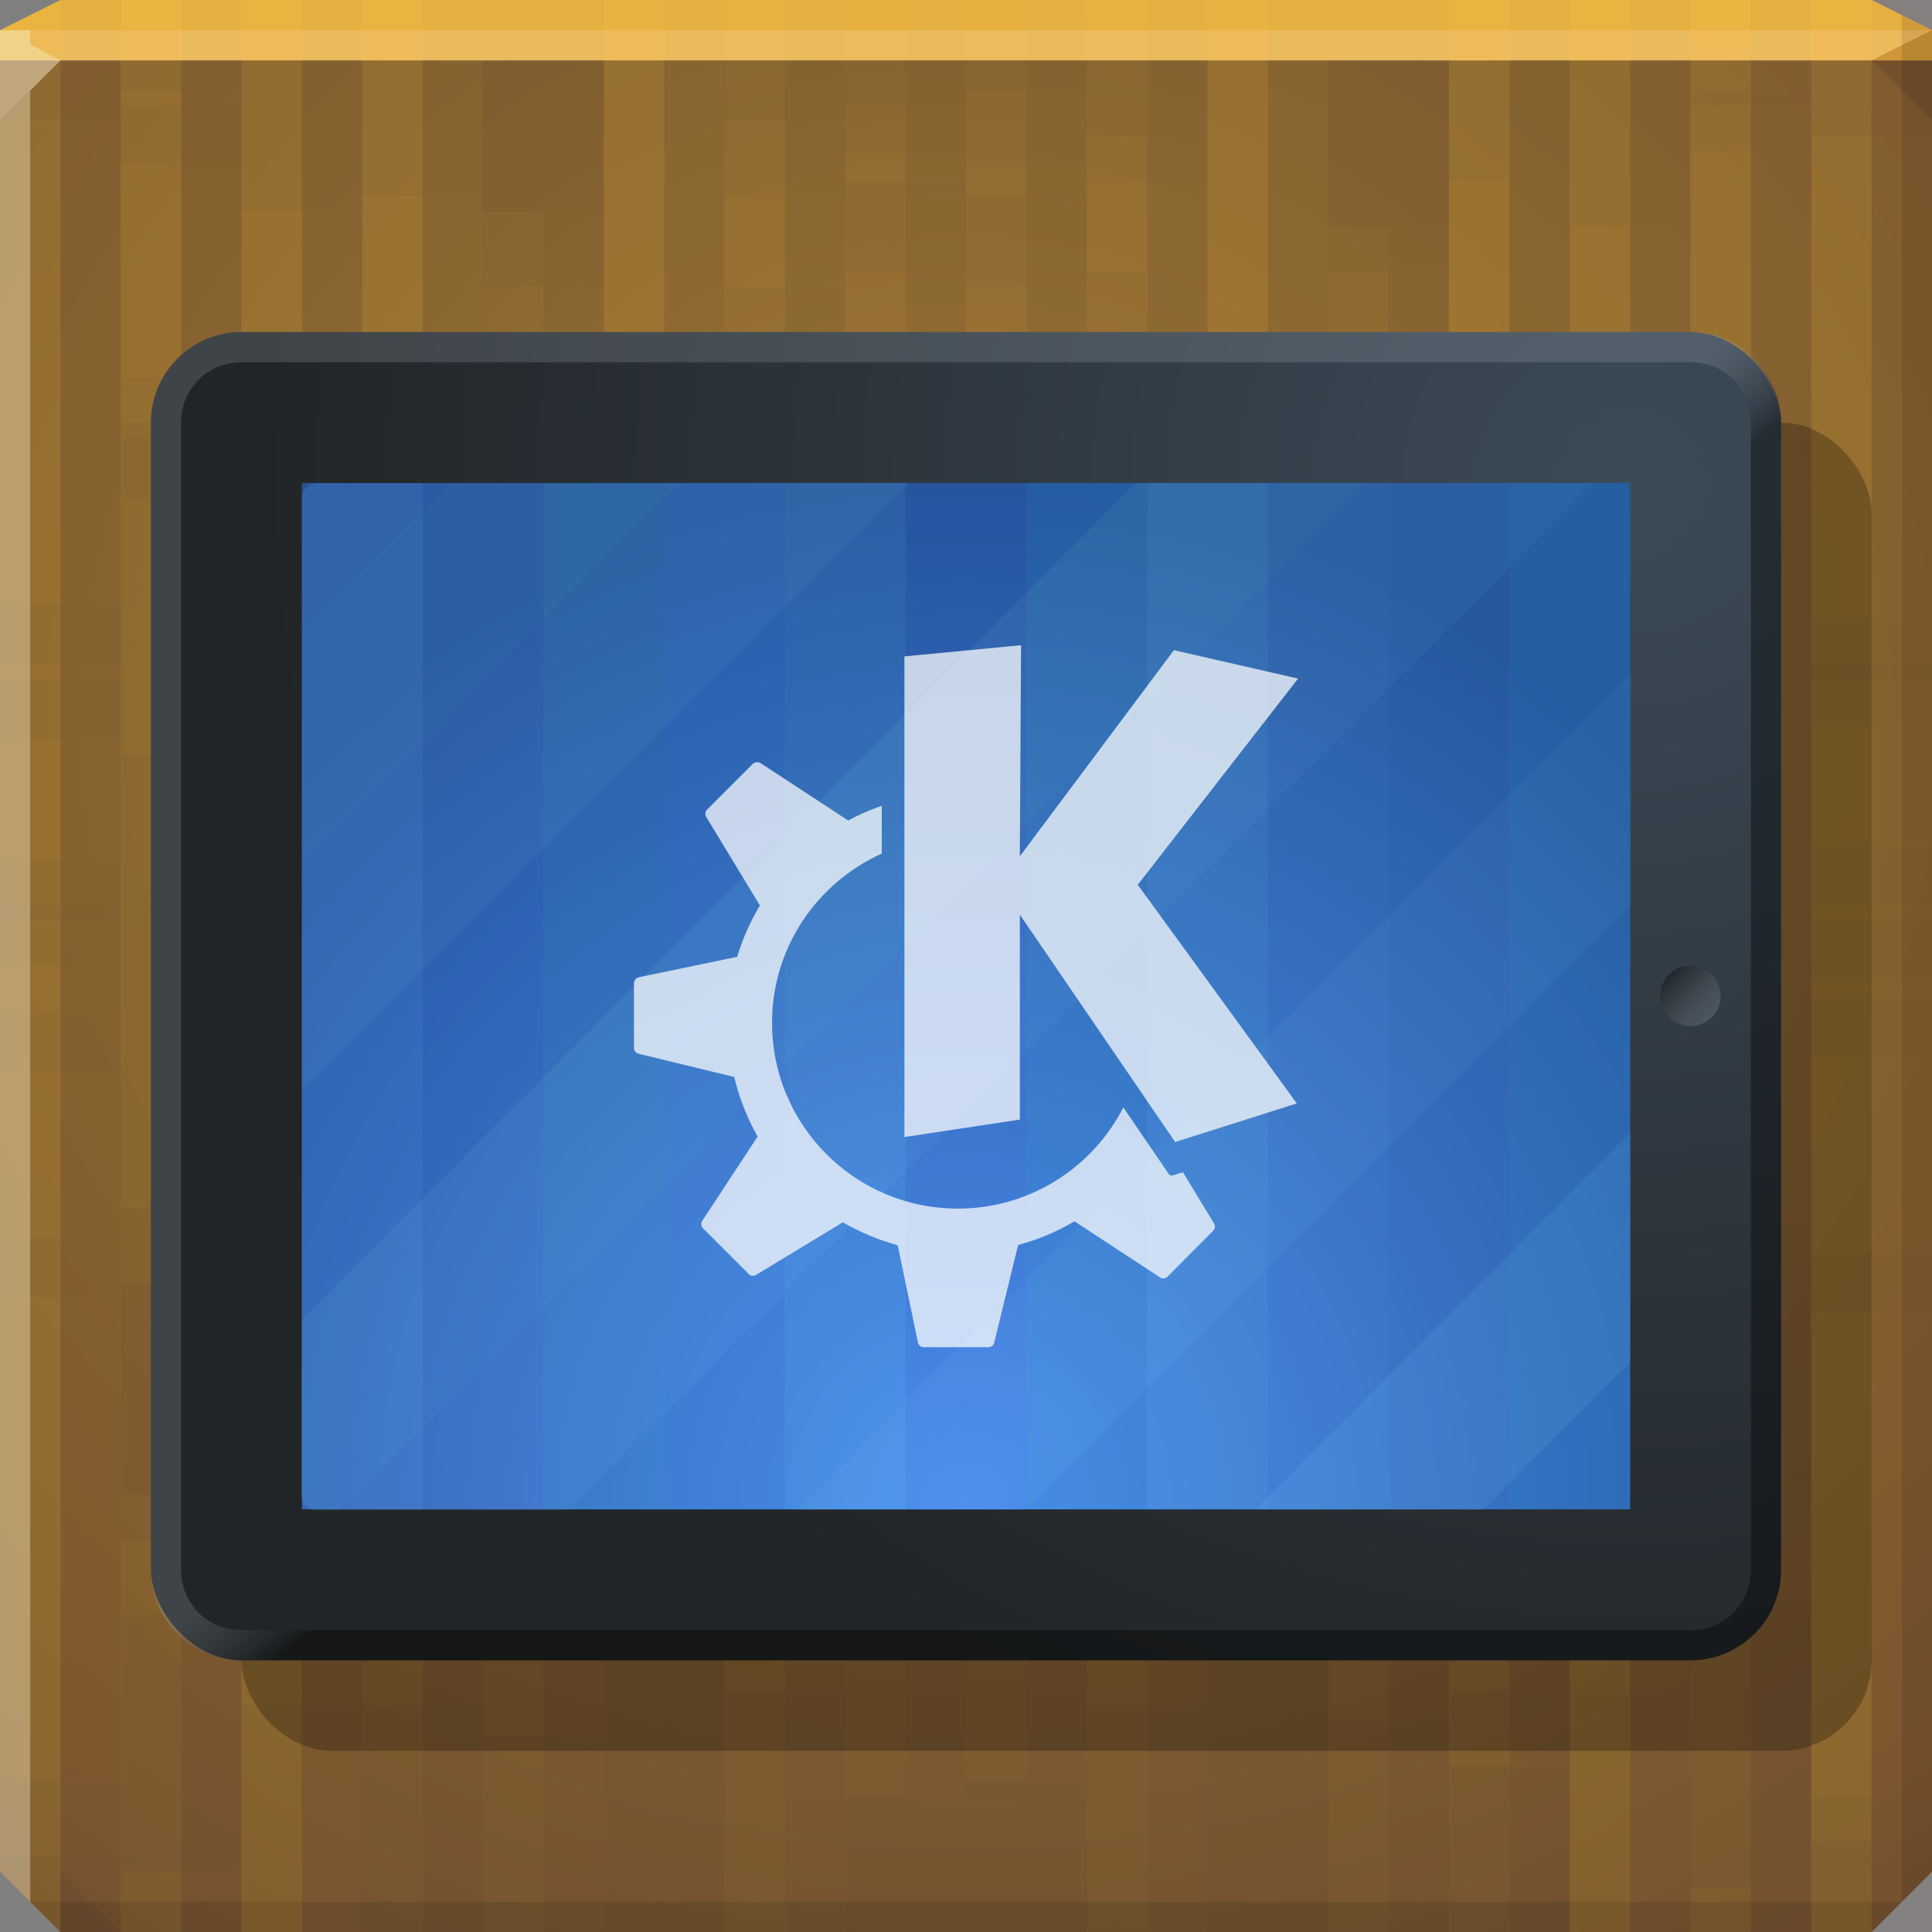 <?xml version="1.0" encoding="UTF-8" standalone="no"?>
<!-- Created with Inkscape (http://www.inkscape.org/) -->

<svg
   xmlns:dc="http://purl.org/dc/elements/1.1/"
   xmlns:cc="http://creativecommons.org/ns#"
   xmlns:rdf="http://www.w3.org/1999/02/22-rdf-syntax-ns#"
   xmlns:svg="http://www.w3.org/2000/svg"
   xmlns="http://www.w3.org/2000/svg"
   xmlns:xlink="http://www.w3.org/1999/xlink"
   xmlns:sodipodi="http://sodipodi.sourceforge.net/DTD/sodipodi-0.dtd"
   xmlns:inkscape="http://www.inkscape.org/namespaces/inkscape"
   width="64"
   height="64"
   id="svg13094"
   version="1.1"
   inkscape:version="0.48.3.1 r9886"
   sodipodi:docname="kdeconnect.svg">
  <rect width="100%" height="100%" fill="#808080" stroke="none"/>
  <sodipodi:namedview
     id="base"
     pagecolor="#ffffff"
     bordercolor="#666666"
     borderopacity="1.0"
     inkscape:pageopacity="0"
     inkscape:pageshadow="2"
     inkscape:zoom="11.313709"
     inkscape:cx="15.147485"
     inkscape:cy="31.317583"
     inkscape:document-units="px"
     inkscape:current-layer="svg13094"
     showgrid="true"
     inkscape:snap-bbox="true"
     inkscape:bbox-paths="true"
     inkscape:bbox-nodes="true"
     inkscape:snap-bbox-edge-midpoints="true"
     inkscape:snap-bbox-midpoints="true"
     inkscape:object-paths="true"
     inkscape:snap-intersection-paths="true"
     inkscape:object-nodes="true"
     inkscape:snap-smooth-nodes="true"
     inkscape:snap-midpoints="true"
     inkscape:snap-object-midpoints="true"
     inkscape:snap-center="true"
     showguides="true"
     inkscape:guide-bbox="true"
     inkscape:window-width="1920"
     inkscape:window-height="1023"
     inkscape:window-x="-10"
     inkscape:window-y="35"
     inkscape:window-maximized="1"
     inkscape:snap-global="true"
     fit-margin-top="0"
     fit-margin-left="0"
     fit-margin-right="0"
     fit-margin-bottom="0"
     showborder="true"
     inkscape:showpageshadow="false"
     inkscape:snap-page="true">
    <inkscape:grid
       originy="18px"
       originx="1.6362304e-08px"
       snapvisiblegridlinesonly="true"
       enabled="true"
       visible="true"
       empspacing="5"
       id="grid3075"
       type="xygrid" />
  </sodipodi:namedview>
  <defs
     id="defs13096">
    <linearGradient
       id="linearGradient4269">
      <stop
         style="stop-color:#000000;stop-opacity:0.374;"
         offset="0"
         id="stop4271" />
      <stop
         style="stop-color:#b0bbc5;stop-opacity:0.209;"
         offset="1"
         id="stop4273" />
    </linearGradient>
    <linearGradient
       id="linearGradient4248">
      <stop
         style="stop-color:#3c4a58;stop-opacity:1;"
         offset="0"
         id="stop4250" />
      <stop
         style="stop-color:#2a2f31;stop-opacity:1;"
         offset="1"
         id="stop4252" />
    </linearGradient>
    <linearGradient
       id="linearGradient4059">
      <stop
         style="stop-color:#856c44;stop-opacity:1;"
         offset="0"
         id="stop4061" />
      <stop
         style="stop-color:#5d4b3b;stop-opacity:1;"
         offset="1"
         id="stop4063" />
    </linearGradient>
    <radialGradient
       gradientUnits="userSpaceOnUse"
       gradientTransform="matrix(1.781,0,0,1.67,-25,-14.965)"
       r="32"
       fy="23.333"
       fx="32"
       cy="23.333"
       cx="32"
       id="radialGradient3943"
       xlink:href="#linearGradient4059"
       inkscape:collect="always" />
    <radialGradient
       inkscape:collect="always"
       xlink:href="#linearGradient3818-1-1"
       id="radialGradient3300"
       gradientUnits="userSpaceOnUse"
       gradientTransform="matrix(1.347,0,0,1.307,-43.773,6.173)"
       cx="56.257"
       cy="33.904"
       fx="56.257"
       fy="33.904"
       r="26" />
    <linearGradient
       id="linearGradient3818-1-1">
      <stop
         style="stop-color:#72a1e3;stop-opacity:1;"
         offset="0"
         id="stop3820-2-9" />
      <stop
         style="stop-color:#41597d;stop-opacity:1;"
         offset="1"
         id="stop3822-3-9" />
    </linearGradient>
    <radialGradient
       inkscape:collect="always"
       xlink:href="#linearGradient4248"
       id="radialGradient4258"
       gradientUnits="userSpaceOnUse"
       gradientTransform="matrix(0,1.63,-1.682,0,79.85,-55.275)"
       cx="43.737"
       cy="15.369"
       fx="43.737"
       fy="15.369"
       r="27" />
    <linearGradient
       inkscape:collect="always"
       xlink:href="#linearGradient4269"
       id="linearGradient4275"
       x1="56.337"
       y1="16.133"
       x2="54.265"
       y2="13.619"
       gradientUnits="userSpaceOnUse" />
    <linearGradient
       inkscape:collect="always"
       xlink:href="#linearGradient4269"
       id="linearGradient4277"
       x1="55"
       y1="33"
       x2="57"
       y2="33"
       gradientUnits="userSpaceOnUse" />
    <radialGradient
       inkscape:collect="always"
       xlink:href="#linearGradient4248-7"
       id="radialGradient4258-0"
       gradientUnits="userSpaceOnUse"
       gradientTransform="matrix(0,1.63,-1.682,0,79.85,-55.275)"
       cx="43.737"
       cy="15.369"
       fx="43.737"
       fy="15.369"
       r="27" />
    <linearGradient
       id="linearGradient4248-7">
      <stop
         style="stop-color:#3c4a58;stop-opacity:1;"
         offset="0"
         id="stop4250-4" />
      <stop
         style="stop-color:#212527;stop-opacity:1;"
         offset="1"
         id="stop4252-3" />
    </linearGradient>
    <linearGradient
       inkscape:collect="always"
       xlink:href="#linearGradient4269-2"
       id="linearGradient4275-4"
       x1="56.337"
       y1="16.133"
       x2="54.265"
       y2="13.619"
       gradientUnits="userSpaceOnUse" />
    <linearGradient
       id="linearGradient4269-2">
      <stop
         style="stop-color:#000000;stop-opacity:0.374;"
         offset="0"
         id="stop4271-8" />
      <stop
         style="stop-color:#b0bbc5;stop-opacity:0.209;"
         offset="1"
         id="stop4273-1" />
    </linearGradient>
    <linearGradient
       inkscape:collect="always"
       xlink:href="#linearGradient4269-2"
       id="linearGradient4277-7"
       x1="55"
       y1="33"
       x2="57"
       y2="33"
       gradientUnits="userSpaceOnUse" />
    <radialGradient
       r="26"
       fy="33.904"
       fx="54.822"
       cy="33.904"
       cx="54.822"
       gradientTransform="matrix(0,1.306,-1.231,0,73.727,-21.102)"
       gradientUnits="userSpaceOnUse"
       id="radialGradient3817"
       xlink:href="#linearGradient3818-1-1-4"
       inkscape:collect="always" />
    <linearGradient
       id="linearGradient3818-1-1-4">
      <stop
         style="stop-color:#569cff;stop-opacity:1;"
         offset="0"
         id="stop3820-2-9-5" />
      <stop
         style="stop-color:#265191;stop-opacity:1;"
         offset="1"
         id="stop3822-3-9-8" />
    </linearGradient>
    <linearGradient
       id="linearGradient4059-2">
      <stop
         id="stop4061-5"
         offset="0"
         style="stop-color:#967033;stop-opacity:1;" />
      <stop
         id="stop4063-0"
         offset="1"
         style="stop-color:#6a4a2e;stop-opacity:1;" />
    </linearGradient>
    <radialGradient
       inkscape:collect="always"
       xlink:href="#linearGradient4248-2"
       id="radialGradient4258-7"
       gradientUnits="userSpaceOnUse"
       gradientTransform="matrix(0,1.63,-1.682,0,79.85,-55.275)"
       cx="43.737"
       cy="15.369"
       fx="43.737"
       fy="15.369"
       r="27" />
    <linearGradient
       id="linearGradient4248-2">
      <stop
         style="stop-color:#3c4a58;stop-opacity:1;"
         offset="0"
         id="stop4250-3" />
      <stop
         style="stop-color:#212527;stop-opacity:1;"
         offset="1"
         id="stop4252-37" />
    </linearGradient>
    <linearGradient
       inkscape:collect="always"
       xlink:href="#linearGradient4269-0"
       id="linearGradient4275-1"
       x1="56.337"
       y1="16.133"
       x2="54.265"
       y2="13.619"
       gradientUnits="userSpaceOnUse" />
    <linearGradient
       id="linearGradient4269-0">
      <stop
         style="stop-color:#000000;stop-opacity:0.374;"
         offset="0"
         id="stop4271-0" />
      <stop
         style="stop-color:#b0bbc5;stop-opacity:0.209;"
         offset="1"
         id="stop4273-0" />
    </linearGradient>
    <linearGradient
       inkscape:collect="always"
       xlink:href="#linearGradient4269-0"
       id="linearGradient4277-1"
       x1="55"
       y1="33"
       x2="57"
       y2="33"
       gradientUnits="userSpaceOnUse" />
    <radialGradient
       r="26"
       fy="33.904"
       fx="54.822"
       cy="33.904"
       cx="54.822"
       gradientTransform="matrix(0,1.306,-1.231,0,73.727,-21.102)"
       gradientUnits="userSpaceOnUse"
       id="radialGradient3817-7"
       xlink:href="#linearGradient3818-1-1-4-4"
       inkscape:collect="always" />
    <linearGradient
       id="linearGradient3818-1-1-4-4">
      <stop
         style="stop-color:#569cff;stop-opacity:1;"
         offset="0"
         id="stop3820-2-9-5-4" />
      <stop
         style="stop-color:#265191;stop-opacity:1;"
         offset="1"
         id="stop3822-3-9-8-3" />
    </linearGradient>
    <radialGradient
       r="32"
       fy="23.333"
       fx="32"
       cy="23.333"
       cx="32"
       gradientTransform="matrix(1.781,0,0,1.67,-25,-14.965)"
       gradientUnits="userSpaceOnUse"
       id="radialGradient3212"
       xlink:href="#linearGradient4059-2"
       inkscape:collect="always" />
  </defs>
  <path
     sodipodi:nodetypes="ccccccccccc"
     id="path4095"
     d="m 0,2 0,32 0,28 2,2 30,0 30,0 2,-2 0,-28 0,-32 -32,0 z"
     style="color:#000000;fill:url(#radialGradient3212);fill-opacity:1;fill-rule:nonzero;stroke:none;stroke-width:2.286;marker:none;visibility:visible;display:inline;overflow:visible;enable-background:accumulate"
     inkscape:connector-curvature="0" />
  <path
     sodipodi:nodetypes="ccccccccc"
     id="path4090"
     d="M 2,0 0,1 0,2 32,2 64,2 64,1 62,0 32,0 z"
     style="color:#000000;fill:#e6af41;fill-opacity:1;fill-rule:nonzero;stroke:none;stroke-width:2.286;marker:none;visibility:visible;display:inline;overflow:visible;enable-background:accumulate"
     inkscape:connector-curvature="0" />
  <path
     sodipodi:nodetypes="cccccccc"
     inkscape:connector-curvature="0"
     id="path4298"
     d="M 0,1 0,4 2,2 32,2 62,2 64,1 32,1 z"
     style="fill:#ffffff;fill-opacity:0.145;fill-rule:nonzero" />
  <path
     sodipodi:nodetypes="cccc"
     inkscape:connector-curvature="0"
     style="fill:#1f0700;fill-opacity:0.138"
     id="path3028"
     d="M 64,4 62,2 64,1 z" />
  <path
     sodipodi:nodetypes="cccccccccccccc"
     inkscape:connector-curvature="0"
     id="path4366"
     d="m 63,0.5 0,33.5 0,29 1,-1 0,-28 0,-33 z m 0,62.5 -31,0 -31,0 1,1 30,0 30,0 z"
     style="fill:#000000;fill-opacity:0.111;fill-rule:nonzero" />
  <path
     sodipodi:nodetypes="cccccccccc"
     inkscape:connector-curvature="0"
     id="path3864"
     d="M 0,1 0,34 0,62 1,63 1,34 1,3 2,2 1,1.469 1,1 z"
     style="fill:#ffffff;fill-opacity:0.351;fill-rule:nonzero" />
  <g
     id="g3933">
    <g
       transform="translate(0,-14.5)"
       id="g3863">
      <path
         transform="translate(0,14.5)"
         id="path3865"
         d="M 2,0 0,1 0,4 0,22.5 2,22.5 2,0 z M 4,0 4,3.5 6,3.5 6,0 4,0 z m 4,0 0,17.5 2,0 L 10,0 8,0 z m 4,0 0,32.5 2,0 L 14,0 12,0 z m 8,0 0,27.5 2,0 L 22,0 20,0 z m 16,0 0,0.5 2,0 0,-0.5 -2,0 z m 12,0 0,19.5 2,0 L 50,0 48,0 z m 4,0 0,33.5 2,0 L 54,0 52,0 z m 4,0 0,14.5 2,0 L 58,0 56,0 z m 4,0 0,30.5 2,0 L 62,0 60,0 z m -20,0.5 0,37 2,0 0,-37 -2,0 z m -36,5 0,37 2,0 0,-37 -2,0 z m 28,0 0,37 2,0 0,-37 -2,0 z m -8,1 0,37 2,0 0,-37 -2,0 z m -8,3 0,37 2,0 0,-37 -2,0 z m 12,2 0,37 2,0 0,-37 -2,0 z m 16,5 0,37 2,0 0,-37 -2,0 z m -36,3 0,37 2,0 0,-37 -2,0 z m 28,0 0,37 2,0 0,-37 -2,0 z m 12,2 0,37 2,0 0,-37 -2,0 z m -48,3 0,9.5 0,27.5 2,0 0,-37 -2,0 z m 60,8 0,31.5 2,0 0,-31.5 -2,0 z m -8,5 0,26.5 2,0 0,-26.5 -2,0 z m 4,14 0,12.5 2,0 0,-12.5 -2,0 z"
         style="color:#000000;fill:#ffc346;fill-opacity:0.036;fill-rule:nonzero;stroke:none;stroke-width:1;marker:none;visibility:visible;display:inline;overflow:visible;enable-background:accumulate"
         inkscape:connector-curvature="0" />
      <path
         transform="translate(0,14.5)"
         id="path3867"
         d="M 2,0 0,1 0,4 0,30 2,30 2,0 z M 4,0 4,14 6,14 6,0 4,0 z m 4,0 0,33 2,0 0,-33 -2,0 z m 4,0 0,19 2,0 0,-19 -2,0 z m 8,0 0,37 2,0 0,-37 -2,0 z m 20,0 0,27 2,0 0,-27 -2,0 z m 8,0 0,32 2,0 0,-32 -2,0 z m 4,0 0,17 2,0 0,-17 -2,0 z m 4,0 0,3 2,0 0,-3 -2,0 z m 4,0 0,22 2,0 0,-22 -2,0 z m -32,5 0,37 2,0 0,-37 -2,0 z m 28,0 0,37 2,0 0,-37 -2,0 z m -20,1 0,37 2,0 0,-37 -2,0 z m 8,3 0,37 2,0 0,-37 -2,0 z m -12,2 0,37 2,0 0,-37 -2,0 z m -16,5 0,37 2,0 0,-37 -2,0 z m 8,3 0,37 2,0 0,-37 -2,0 z m 28,0 0,37 2,0 0,-37 -2,0 z m -40,2 0,37 2,0 0,-37 -2,0 z m 48,3 0,37 2,0 0,-37 -2,0 z m -60,8 0,2 0,28 2,2 0,-32 -2,0 z m 8,5 0,27 2,0 0,-27 -2,0 z M 4,51 4,64 6,64 6,51 4,51 z"
         style="color:#000000;fill:#ffc346;fill-opacity:0.036;fill-rule:nonzero;stroke:none;stroke-width:1;marker:none;visibility:visible;display:inline;overflow:visible;enable-background:accumulate"
         inkscape:connector-curvature="0" />
      <path
         transform="translate(0,14.5)"
         id="path3869"
         d="M 2,0 0,1 0,4 0,28.5 2,28.5 2,0 z m 2,0 0,12.5 2,0 L 6,0 4,0 z m 4,0 0,31.5 2,0 L 10,0 8,0 z m 4,0 0,17.5 2,0 L 14,0 12,0 z m 8,0 0,35.5 2,0 L 22,0 20,0 z m 20,0 0,25.5 2,0 L 42,0 40,0 z m 8,0 0,30.5 2,0 L 50,0 48,0 z m 4,0 0,15.5 2,0 L 54,0 52,0 z m 4,0 0,1.5 2,0 0,-1.5 -2,0 z m 4,0 0,20.5 2,0 L 62,0 60,0 z m -32,3.5 0,37 2,0 0,-37 -2,0 z m 28,0 0,37 2,0 0,-37 -2,0 z m -20,1 0,37 2,0 0,-37 -2,0 z m 8,3 0,37 2,0 0,-37 -2,0 z m -12,2 0,37 2,0 0,-37 -2,0 z m -16,5 0,37 2,0 0,-37 -2,0 z m 8,3 0,37 2,0 0,-37 -2,0 z m 28,0 0,37 2,0 0,-37 -2,0 z m -40,2 0,37 2,0 0,-37 -2,0 z m 48,3 0,37 2,0 0,-37 -2,0 z m -60,8 0,3.5 0,28 2,2 0,-33.5 -2,0 z m 8,5 0,28.5 2,0 0,-28.5 -2,0 z m -4,14 0,14.5 2,0 0,-14.5 -2,0 z"
         style="color:#000000;fill:#ffc346;fill-opacity:0.036;fill-rule:nonzero;stroke:none;stroke-width:1;marker:none;visibility:visible;display:inline;overflow:visible;enable-background:accumulate"
         inkscape:connector-curvature="0" />
      <path
         transform="translate(0,14.5)"
         id="path3871"
         d="M 2,0 0,1 0,20 2,20 2,0 z M 4,0 4,1 6,1 6,0 4,0 z m 4,0 0,15 2,0 0,-15 -2,0 z m 4,0 0,30 2,0 0,-30 -2,0 z m 8,0 0,25 2,0 0,-25 -2,0 z m 20,0 0,35 2,0 0,-35 -2,0 z m 8,0 0,17 2,0 0,-17 -2,0 z m 4,0 0,31 2,0 0,-31 -2,0 z m 4,0 0,12 2,0 0,-12 -2,0 z m 4,0 0,28 2,0 0,-28 -2,0 z M 4,3 4,40 6,40 6,3 4,3 z m 28,0 0,37 2,0 0,-37 -2,0 z m -8,1 0,37 2,0 0,-37 -2,0 z m -8,3 0,37 2,0 0,-37 -2,0 z m 12,2 0,37 2,0 0,-37 -2,0 z m 16,5 0,37 2,0 0,-37 -2,0 z m -36,3 0,37 2,0 0,-37 -2,0 z m 28,0 0,37 2,0 0,-37 -2,0 z m 12,2 0,37 2,0 0,-37 -2,0 z M 0,22 0,34 0,59 2,59 2,22 0,22 z m 60,8 0,34 2,0 0,-34 -2,0 z m -8,5 0,29 2,0 0,-29 -2,0 z m 4,14 0,15 2,0 0,-15 -2,0 z"
         style="color:#000000;fill:#ffc346;fill-opacity:0.036;fill-rule:nonzero;stroke:none;stroke-width:1;marker:none;visibility:visible;display:inline;overflow:visible;enable-background:accumulate"
         inkscape:connector-curvature="0" />
      <path
         transform="translate(0,14.5)"
         id="path3873"
         d="M 2,0 0,1 0,4 0,33.5 2,33.5 2,0 z m 2,0 0,14.5 2,0 L 6,0 4,0 z m 4,0 0,28.5 2,0 L 10,0 8,0 z m 16,0 0,9.5 2,0 0,-9.5 -2,0 z m 8,0 0,6.5 2,0 0,-6.5 -2,0 z m 4,0 0,11.5 2,0 L 38,0 36,0 z m 12,0 0,30.5 2,0 L 50,0 48,0 z m 8,0 0,25.5 2,0 L 58,0 56,0 z m -36,1.5 0,37 2,0 0,-37 -2,0 z m 40,3 0,37 2,0 0,-37 -2,0 z m -48,2 0,37 2,0 0,-37 -2,0 z m 40,1 0,37 2,0 0,-37 -2,0 z m -12,4 0,37 2,0 0,-37 -2,0 z m -36,5 0,37 2,0 0,-37 -2,0 z m 28,0 0,37 2,0 0,-37 -2,0 z m -8,1 0,37 2,0 0,-37 -2,0 z m -8,3 0,37 2,0 0,-37 -2,0 z m 12,2 0,37 2,0 0,-37 -2,0 z m 16,5 0,36.5 2,0 0,-36.5 -2,0 z m -36,3 0,33.5 2,0 0,-33.5 -2,0 z m 28,0 0,33.5 2,0 0,-33.5 -2,0 z m 12,2 0,31.5 2,0 0,-31.5 -2,0 z m -48,3 0,26.5 2,2 0,-28.5 -2,0 z m 60,8 0,20.5 2,0 0,-20.5 -2,0 z m -8,5 0,15.5 2,0 0,-15.5 -2,0 z m 4,14 0,1.5 2,0 0,-1.5 -2,0 z"
         style="color:#000000;fill:#ffc346;fill-opacity:0.036;fill-rule:nonzero;stroke:none;stroke-width:1;marker:none;visibility:visible;display:inline;overflow:visible;enable-background:accumulate"
         inkscape:connector-curvature="0" />
      <path
         transform="translate(0,14.5)"
         id="path3875"
         d="M 4,0 4,25 6,25 6,0 4,0 z m 8,0 0,30 2,0 0,-30 -2,0 z m 12,0 0,11 2,0 0,-11 -2,0 z m 4,0 0,6 2,0 0,-6 -2,0 z m 8,0 0,9 2,0 0,-9 -2,0 z m 16,0 0,28 2,0 0,-28 -2,0 z m 4,0 0,14 2,0 0,-14 -2,0 z m 4,0 0,33 2,0 0,-33 -2,0 z m -20,1 0,37 2,0 0,-37 -2,0 z M 0,4 0,34 0,41 2,41 2,4 0,4 z m 48,2 0,37 2,0 0,-37 -2,0 z M 8,7 8,44 10,44 10,7 8,7 z m 12,4 0,37 2,0 0,-37 -2,0 z m 8,5 0,37 2,0 0,-37 -2,0 z m 28,0 0,37 2,0 0,-37 -2,0 z m -20,1 0,37 2,0 0,-37 -2,0 z m 8,3 0,37 2,0 0,-37 -2,0 z m -12,2 0,37 2,0 0,-37 -2,0 z m -16,5 0,37 2,0 0,-37 -2,0 z m 8,3 0,34 2,0 0,-34 -2,0 z m 28,0 0,34 2,0 0,-34 -2,0 z m -40,2 0,32 2,0 0,-32 -2,0 z m 48,3 0,29 2,0 0,-29 -2,0 z M 0,43 0,62 2,64 2,43 0,43 z m 8,5 0,16 2,0 0,-16 -2,0 z m -4,14 0,2 2,0 0,-2 -2,0 z"
         style="color:#000000;fill:#ffc346;fill-opacity:0.036;fill-rule:nonzero;stroke:none;stroke-width:1;marker:none;visibility:visible;display:inline;overflow:visible;enable-background:accumulate"
         inkscape:connector-curvature="0" />
    </g>
    <g
       id="g3995"
       transform="translate(2,-14.5)">
      <path
         inkscape:connector-curvature="0"
         style="color:#000000;fill:#ffc346;fill-opacity:0.015;fill-rule:nonzero;stroke:none;stroke-width:1;marker:none;visibility:visible;display:inline;overflow:visible;enable-background:accumulate"
         d="M 2,0 0,1 0,4 0,22.5 2,22.5 2,0 z M 4,0 4,3.5 6,3.5 6,0 4,0 z m 4,0 0,17.5 2,0 L 10,0 8,0 z m 4,0 0,32.5 2,0 L 14,0 12,0 z m 8,0 0,27.5 2,0 L 22,0 20,0 z m 16,0 0,0.5 2,0 0,-0.5 -2,0 z m 12,0 0,19.5 2,0 L 50,0 48,0 z m 4,0 0,33.5 2,0 L 54,0 52,0 z m 4,0 0,14.5 2,0 L 58,0 56,0 z m 4,0 0,30.5 2,0 L 62,0 60,0 z m -20,0.5 0,37 2,0 0,-37 -2,0 z m -36,5 0,37 2,0 0,-37 -2,0 z m 28,0 0,37 2,0 0,-37 -2,0 z m -8,1 0,37 2,0 0,-37 -2,0 z m -8,3 0,37 2,0 0,-37 -2,0 z m 12,2 0,37 2,0 0,-37 -2,0 z m 16,5 0,37 2,0 0,-37 -2,0 z m -36,3 0,37 2,0 0,-37 -2,0 z m 28,0 0,37 2,0 0,-37 -2,0 z m 12,2 0,37 2,0 0,-37 -2,0 z m -48,3 0,9.5 0,27.5 2,0 0,-37 -2,0 z m 60,8 0,31.5 2,0 0,-31.5 -2,0 z m -8,5 0,26.5 2,0 0,-26.5 -2,0 z m 4,14 0,12.5 2,0 0,-12.5 -2,0 z"
         id="path4002"
         transform="translate(0,14.5)" />
      <path
         inkscape:connector-curvature="0"
         style="color:#000000;fill:#ffc346;fill-opacity:0.015;fill-rule:nonzero;stroke:none;stroke-width:1;marker:none;visibility:visible;display:inline;overflow:visible;enable-background:accumulate"
         d="M 2,0 0,1 0,4 0,30 2,30 2,0 z M 4,0 4,14 6,14 6,0 4,0 z m 4,0 0,33 2,0 0,-33 -2,0 z m 4,0 0,19 2,0 0,-19 -2,0 z m 8,0 0,37 2,0 0,-37 -2,0 z m 20,0 0,27 2,0 0,-27 -2,0 z m 8,0 0,32 2,0 0,-32 -2,0 z m 4,0 0,17 2,0 0,-17 -2,0 z m 4,0 0,3 2,0 0,-3 -2,0 z m 4,0 0,22 2,0 0,-22 -2,0 z m -32,5 0,37 2,0 0,-37 -2,0 z m 28,0 0,37 2,0 0,-37 -2,0 z m -20,1 0,37 2,0 0,-37 -2,0 z m 8,3 0,37 2,0 0,-37 -2,0 z m -12,2 0,37 2,0 0,-37 -2,0 z m -16,5 0,37 2,0 0,-37 -2,0 z m 8,3 0,37 2,0 0,-37 -2,0 z m 28,0 0,37 2,0 0,-37 -2,0 z m -40,2 0,37 2,0 0,-37 -2,0 z m 48,3 0,37 2,0 0,-37 -2,0 z m -60,8 0,2 0,28 2,2 0,-32 -2,0 z m 8,5 0,27 2,0 0,-27 -2,0 z M 4,51 4,64 6,64 6,51 4,51 z"
         id="path3998"
         transform="translate(0,14.5)" />
      <path
         inkscape:connector-curvature="0"
         style="color:#000000;fill:#ffc346;fill-opacity:0.015;fill-rule:nonzero;stroke:none;stroke-width:1;marker:none;visibility:visible;display:inline;overflow:visible;enable-background:accumulate"
         d="M 2,0 0,1 0,4 0,28.5 2,28.5 2,0 z m 2,0 0,12.5 2,0 L 6,0 4,0 z m 4,0 0,31.5 2,0 L 10,0 8,0 z m 4,0 0,17.5 2,0 L 14,0 12,0 z m 8,0 0,35.5 2,0 L 22,0 20,0 z m 20,0 0,25.5 2,0 L 42,0 40,0 z m 8,0 0,30.5 2,0 L 50,0 48,0 z m 4,0 0,15.5 2,0 L 54,0 52,0 z m 4,0 0,1.5 2,0 0,-1.5 -2,0 z m 4,0 0,20.5 2,0 L 62,0 60,0 z m -32,3.5 0,37 2,0 0,-37 -2,0 z m 28,0 0,37 2,0 0,-37 -2,0 z m -20,1 0,37 2,0 0,-37 -2,0 z m 8,3 0,37 2,0 0,-37 -2,0 z m -12,2 0,37 2,0 0,-37 -2,0 z m -16,5 0,37 2,0 0,-37 -2,0 z m 8,3 0,37 2,0 0,-37 -2,0 z m 28,0 0,37 2,0 0,-37 -2,0 z m -40,2 0,37 2,0 0,-37 -2,0 z m 48,3 0,37 2,0 0,-37 -2,0 z m -60,8 0,3.5 0,28 2,2 0,-33.5 -2,0 z m 8,5 0,28.5 2,0 0,-28.5 -2,0 z m -4,14 0,14.5 2,0 0,-14.5 -2,0 z"
         id="path4004"
         transform="translate(0,14.5)" />
      <path
         inkscape:connector-curvature="0"
         style="color:#000000;fill:#ffc346;fill-opacity:0.015;fill-rule:nonzero;stroke:none;stroke-width:1;marker:none;visibility:visible;display:inline;overflow:visible;enable-background:accumulate"
         d="M 2,0 0,1 0,20 2,20 2,0 z M 4,0 4,1 6,1 6,0 4,0 z m 4,0 0,15 2,0 0,-15 -2,0 z m 4,0 0,30 2,0 0,-30 -2,0 z m 8,0 0,25 2,0 0,-25 -2,0 z m 20,0 0,35 2,0 0,-35 -2,0 z m 8,0 0,17 2,0 0,-17 -2,0 z m 4,0 0,31 2,0 0,-31 -2,0 z m 4,0 0,12 2,0 0,-12 -2,0 z m 4,0 0,28 2,0 0,-28 -2,0 z M 4,3 4,40 6,40 6,3 4,3 z m 28,0 0,37 2,0 0,-37 -2,0 z m -8,1 0,37 2,0 0,-37 -2,0 z m -8,3 0,37 2,0 0,-37 -2,0 z m 12,2 0,37 2,0 0,-37 -2,0 z m 16,5 0,37 2,0 0,-37 -2,0 z m -36,3 0,37 2,0 0,-37 -2,0 z m 28,0 0,37 2,0 0,-37 -2,0 z m 12,2 0,37 2,0 0,-37 -2,0 z M 0,22 0,34 0,59 2,59 2,22 0,22 z m 60,8 0,34 2,0 0,-34 -2,0 z m -8,5 0,29 2,0 0,-29 -2,0 z m 4,14 0,15 2,0 0,-15 -2,0 z"
         id="path4000"
         transform="translate(0,14.5)" />
      <path
         inkscape:connector-curvature="0"
         style="color:#000000;fill:#ffc346;fill-opacity:0.015;fill-rule:nonzero;stroke:none;stroke-width:1;marker:none;visibility:visible;display:inline;overflow:visible;enable-background:accumulate"
         d="M 2,0 0,1 0,4 0,33.5 2,33.5 2,0 z m 2,0 0,14.5 2,0 L 6,0 4,0 z m 4,0 0,28.5 2,0 L 10,0 8,0 z m 16,0 0,9.5 2,0 0,-9.5 -2,0 z m 8,0 0,6.5 2,0 0,-6.5 -2,0 z m 4,0 0,11.5 2,0 L 38,0 36,0 z m 12,0 0,30.5 2,0 L 50,0 48,0 z m 8,0 0,25.5 2,0 L 58,0 56,0 z m -36,1.5 0,37 2,0 0,-37 -2,0 z m 40,3 0,37 2,0 0,-37 -2,0 z m -48,2 0,37 2,0 0,-37 -2,0 z m 40,1 0,37 2,0 0,-37 -2,0 z m -12,4 0,37 2,0 0,-37 -2,0 z m -36,5 0,37 2,0 0,-37 -2,0 z m 28,0 0,37 2,0 0,-37 -2,0 z m -8,1 0,37 2,0 0,-37 -2,0 z m -8,3 0,37 2,0 0,-37 -2,0 z m 12,2 0,37 2,0 0,-37 -2,0 z m 16,5 0,36.5 2,0 0,-36.5 -2,0 z m -36,3 0,33.5 2,0 0,-33.5 -2,0 z m 28,0 0,33.5 2,0 0,-33.5 -2,0 z m 12,2 0,31.5 2,0 0,-31.5 -2,0 z m -48,3 0,26.5 2,2 0,-28.5 -2,0 z m 60,8 0,20.5 2,0 0,-20.5 -2,0 z m -8,5 0,15.5 2,0 0,-15.5 -2,0 z m 4,14 0,1.5 2,0 0,-1.5 -2,0 z"
         id="path4006"
         transform="translate(0,14.5)" />
      <path
         inkscape:connector-curvature="0"
         style="color:#000000;fill:#ffc346;fill-opacity:0.015;fill-rule:nonzero;stroke:none;stroke-width:1;marker:none;visibility:visible;display:inline;overflow:visible;enable-background:accumulate"
         d="M 4,0 4,25 6,25 6,0 4,0 z m 8,0 0,30 2,0 0,-30 -2,0 z m 12,0 0,11 2,0 0,-11 -2,0 z m 4,0 0,6 2,0 0,-6 -2,0 z m 8,0 0,9 2,0 0,-9 -2,0 z m 16,0 0,28 2,0 0,-28 -2,0 z m 4,0 0,14 2,0 0,-14 -2,0 z m 4,0 0,33 2,0 0,-33 -2,0 z m -20,1 0,37 2,0 0,-37 -2,0 z M 0,4 0,34 0,41 2,41 2,4 0,4 z m 48,2 0,37 2,0 0,-37 -2,0 z M 8,7 8,44 10,44 10,7 8,7 z m 12,4 0,37 2,0 0,-37 -2,0 z m 8,5 0,37 2,0 0,-37 -2,0 z m 28,0 0,37 2,0 0,-37 -2,0 z m -20,1 0,37 2,0 0,-37 -2,0 z m 8,3 0,37 2,0 0,-37 -2,0 z m -12,2 0,37 2,0 0,-37 -2,0 z m -16,5 0,37 2,0 0,-37 -2,0 z m 8,3 0,34 2,0 0,-34 -2,0 z m 28,0 0,34 2,0 0,-34 -2,0 z m -40,2 0,32 2,0 0,-32 -2,0 z m 48,3 0,29 2,0 0,-29 -2,0 z M 0,43 0,62 2,64 2,43 0,43 z m 8,5 0,16 2,0 0,-16 -2,0 z m -4,14 0,2 2,0 0,-2 -2,0 z"
         id="path3988"
         transform="translate(0,14.5)" />
    </g>
  </g>
  <g
     id="g3055">
    <rect
       style="color:#000000;fill:#000000;fill-opacity:0.254;fill-rule:nonzero;stroke:none;stroke-width:1;marker:none;visibility:visible;display:inline;overflow:visible;enable-background:accumulate"
       id="rect4006"
       width="54"
       height="44"
       x="8"
       y="14"
       rx="3"
       ry="3" />
    <rect
       ry="3"
       rx="3"
       y="11"
       x="5"
       height="44"
       width="54"
       id="rect4256"
       style="color:#000000;fill:url(#radialGradient4258-7);fill-opacity:1;fill-rule:nonzero;stroke:none;stroke-width:5;marker:none;visibility:visible;display:inline;overflow:visible;enable-background:accumulate" />
    <path
       inkscape:connector-curvature="0"
       id="rect4260"
       d="m 8,11 c -1.662,0 -3,1.338 -3,3 l 0,38 c 0,1.662 1.338,3 3,3 l 48,0 c 1.662,0 3,-1.338 3,-3 l 0,-38 c 0,-1.662 -1.338,-3 -3,-3 L 8,11 z m 0,1 48,0 c 1.125,0 2,0.875 2,2 l 0,38 c 0,1.125 -0.875,2 -2,2 L 8,54 C 6.875,54 6,53.125 6,52 L 6,14 c 0,-1.125 0.875,-2 2,-2 z"
       style="color:#000000;fill:url(#linearGradient4275-1);fill-opacity:1;fill-rule:nonzero;stroke:none;stroke-width:5;marker:none;visibility:visible;display:inline;overflow:visible;enable-background:accumulate" />
    <rect
       ry="0.5"
       rx="0.5"
       y="16"
       x="10"
       height="34"
       width="44"
       id="rect3234"
       style="color:#000000;fill:#2e3337;fill-opacity:1;fill-rule:nonzero;stroke:none;stroke-width:5;marker:none;visibility:visible;display:inline;overflow:visible;enable-background:accumulate" />
    <path
       transform="matrix(0.707,0.707,-0.707,0.707,39.737,-29.933)"
       d="m 57,33 a 1,1 0 1 1 -2,0 1,1 0 1 1 2,0 z"
       sodipodi:ry="1"
       sodipodi:rx="1"
       sodipodi:cy="33"
       sodipodi:cx="56"
       id="path4008"
       style="color:#000000;fill:url(#linearGradient4277-1);fill-opacity:1;fill-rule:nonzero;stroke:none;stroke-width:5;marker:none;visibility:visible;display:inline;overflow:visible;enable-background:accumulate"
       sodipodi:type="arc" />
    <g
       id="g3132-4"
       transform="matrix(1,0,0,1,-1.1911218e-4,-0.501)">
      <path
         id="rect3776-47"
         d="m 10,16.5 0,33.999 43.999,0 0,-33.999 -43.999,0 z"
         style="color:#000000;fill:url(#radialGradient3817-7);fill-opacity:1;fill-rule:nonzero;stroke:none;stroke-width:1;marker:none;visibility:visible;display:inline;overflow:visible;enable-background:accumulate"
         inkscape:connector-curvature="0" />
      <g
         id="g3916-1"
         style="opacity:0.626">
        <path
           id="rect3906-9"
           d="m 33.999,16.5 0,33.999 4,0 0,-33.999 -4,0 z"
           style="color:#000000;fill:#2783bf;fill-opacity:0.345;fill-rule:nonzero;stroke:none;stroke-width:2;marker:none;visibility:visible;display:inline;overflow:visible;enable-background:accumulate"
           inkscape:connector-curvature="0" />
        <path
           id="rect3894-8"
           d="m 37.999,16.5 0,33.999 4,0 0,-33.999 -4,0 z"
           style="color:#000000;fill:#46a2dd;fill-opacity:0.356;fill-rule:nonzero;stroke:none;stroke-width:2;marker:none;visibility:visible;display:inline;overflow:visible;enable-background:accumulate"
           inkscape:connector-curvature="0" />
        <path
           inkscape:connector-curvature="0"
           id="rect3900-9"
           transform="matrix(1,0,0,1,1.1910982e-4,0.501)"
           d="m 18,16 0,34 4,0 0,-34 -4,0 z"
           style="color:#000000;fill:#2a82bc;fill-opacity:0.343;fill-rule:nonzero;stroke:none;stroke-width:2;marker:none;visibility:visible;display:inline;overflow:visible;enable-background:accumulate" />
        <path
           id="rect3908-1"
           d="m 22,16.5 0,33.999 4,0 0,-33.999 -4,0 z"
           style="color:#000000;fill:#327ad1;fill-opacity:0.411;fill-rule:nonzero;stroke:none;stroke-width:2;marker:none;visibility:visible;display:inline;overflow:visible;enable-background:accumulate"
           inkscape:connector-curvature="0" />
        <path
           id="rect3914-1"
           d="m 49.999,16.5 0,33.999 4,0 0,-33.999 -4,0 z"
           style="color:#000000;fill:#1e85c8;fill-opacity:0.345;fill-rule:nonzero;stroke:none;stroke-width:2;marker:none;visibility:visible;display:inline;overflow:visible;enable-background:accumulate"
           inkscape:connector-curvature="0" />
        <path
           inkscape:connector-curvature="0"
           id="rect3902-6"
           transform="matrix(1,0,0,1,1.1910982e-4,0.501)"
           d="M 10.5,16 C 10.223,16 10,16.223 10,16.5 l 0,33 c 0,0.277 0.223,0.5 0.5,0.5 l 3.5,0 0,-34 -3.5,0 z"
           style="color:#000000;fill:#4487d8;fill-opacity:0.353;fill-rule:nonzero;stroke:none;stroke-width:2;marker:none;visibility:visible;display:inline;overflow:visible;enable-background:accumulate" />
        <path
           id="rect3910-7"
           d="m 30,16.5 0,33.999 4,0 0,-33.999 -4,0 z"
           style="color:#000000;fill:#2860c3;fill-opacity:0.247;fill-rule:nonzero;stroke:none;stroke-width:2;marker:none;visibility:visible;display:inline;overflow:visible;enable-background:accumulate"
           inkscape:connector-curvature="0" />
        <path
           id="rect3896-9"
           d="m 41.999,16.5 0,33.999 4,0 0,-33.999 -4,0 z"
           style="color:#000000;fill:#3387d5;fill-opacity:0.242;fill-rule:nonzero;stroke:none;stroke-width:2;marker:none;visibility:visible;display:inline;overflow:visible;enable-background:accumulate"
           inkscape:connector-curvature="0" />
        <path
           inkscape:connector-curvature="0"
           id="rect3904-5"
           transform="matrix(1,0,0,1,1.1910982e-4,0.501)"
           d="m 14,16 0,34 4,0 0,-34 -4,0 z"
           style="color:#000000;fill:#2860c3;fill-opacity:0.247;fill-rule:nonzero;stroke:none;stroke-width:2;marker:none;visibility:visible;display:inline;overflow:visible;enable-background:accumulate" />
        <path
           id="rect3912-7"
           d="m 26,16.5 0,33.999 4,0 0,-33.999 -4,0 z"
           style="color:#000000;fill:#459dd7;fill-opacity:0.282;fill-rule:nonzero;stroke:none;stroke-width:2;marker:none;visibility:visible;display:inline;overflow:visible;enable-background:accumulate"
           inkscape:connector-curvature="0" />
        <path
           id="rect3890-4"
           d="m 45.999,16.5 0,33.999 4,0 0,-33.999 -4,0 z"
           style="color:#000000;fill:#2770bf;fill-opacity:0.258;fill-rule:nonzero;stroke:none;stroke-width:2;marker:none;visibility:visible;display:inline;overflow:visible;enable-background:accumulate"
           inkscape:connector-curvature="0" />
      </g>
      <g
         id="g3806-1"
         transform="matrix(-1.022,0.205,0.205,-1.022,57.843,61.183)"
         style="opacity:0.641">
        <path
           inkscape:connector-curvature="0"
           id="rect3014-8"
           transform="matrix(-1.02,-0.204,-0.204,-1.02,71.362,73.677)"
           d="M 54,45.094 49.125,50 53.5,50 c 0.277,0 0.5,-0.223 0.5,-0.5 l 0,-4.406 z"
           style="color:#000000;fill:#275ec6;fill-opacity:0.2;fill-rule:nonzero;stroke:none;stroke-width:2;marker:none;visibility:visible;display:inline;overflow:visible;enable-background:accumulate" />
        <path
           inkscape:connector-curvature="0"
           id="rect3016-2"
           transform="matrix(-1.02,-0.204,-0.204,-1.02,71.362,73.677)"
           d="M 54,37.5 41.562,50 49.125,50 54,45.094 54,37.5 z"
           style="color:#000000;fill:#57a2da;fill-opacity:0.243;fill-rule:nonzero;stroke:none;stroke-width:2;marker:none;visibility:visible;display:inline;overflow:visible;enable-background:accumulate" />
        <path
           inkscape:connector-curvature="0"
           id="rect3018-9"
           transform="matrix(-1.02,-0.204,-0.204,-1.02,71.362,73.677)"
           d="M 54,29.938 33.938,50 41.562,50 54,37.5 54,29.938 z"
           style="color:#000000;fill:#3562b8;fill-opacity:0.2;fill-rule:nonzero;stroke:none;stroke-width:2;marker:none;visibility:visible;display:inline;overflow:visible;enable-background:accumulate" />
        <path
           inkscape:connector-curvature="0"
           id="rect3020-7"
           transform="matrix(-1.02,-0.204,-0.204,-1.02,71.362,73.677)"
           d="M 54,22.312 26.406,50 33.938,50 54,29.938 l 0,-7.625 z"
           style="color:#000000;fill:#4e88ce;fill-opacity:0.243;fill-rule:nonzero;stroke:none;stroke-width:2;marker:none;visibility:visible;display:inline;overflow:visible;enable-background:accumulate" />
        <path
           inkscape:connector-curvature="0"
           id="rect3022-2"
           transform="matrix(-1.02,-0.204,-0.204,-1.02,71.362,73.677)"
           d="m 52.75,16 -33.969,34 7.625,0 L 54,22.312 54,16.5 C 54,16.223 53.777,16 53.5,16 l -0.75,0 z"
           style="color:#000000;fill:#3061bd;fill-opacity:0.216;fill-rule:nonzero;stroke:none;stroke-width:2;marker:none;visibility:visible;display:inline;overflow:visible;enable-background:accumulate" />
        <path
           inkscape:connector-curvature="0"
           id="rect3024-4"
           transform="matrix(-1.02,-0.204,-0.204,-1.02,71.362,73.677)"
           d="M 45.219,16 11.25,50 18.781,50 52.75,16 45.219,16 z"
           style="color:#000000;fill:#4e89d8;fill-opacity:0.237;fill-rule:nonzero;stroke:none;stroke-width:2;marker:none;visibility:visible;display:inline;overflow:visible;enable-background:accumulate" />
        <path
           inkscape:connector-curvature="0"
           id="rect3026-4"
           transform="matrix(-1.02,-0.204,-0.204,-1.02,71.362,73.677)"
           d="M 37.594,16 10,43.688 10,49.5 c 0,0.277 0.223,0.5 0.5,0.5 l 0.75,0 33.969,-34 -7.625,0 z"
           style="color:#000000;fill:#56a3db;fill-opacity:0.243;fill-rule:nonzero;stroke:none;stroke-width:2;marker:none;visibility:visible;display:inline;overflow:visible;enable-background:accumulate" />
        <path
           inkscape:connector-curvature="0"
           id="rect3028-6"
           transform="matrix(-1.02,-0.204,-0.204,-1.02,71.362,73.677)"
           d="M 30.062,16 10,36.062 10,43.688 37.594,16 30.062,16 z"
           style="color:#000000;fill:#285ec5;fill-opacity:0.216;fill-rule:nonzero;stroke:none;stroke-width:2;marker:none;visibility:visible;display:inline;overflow:visible;enable-background:accumulate" />
        <path
           inkscape:connector-curvature="0"
           id="rect3030-0"
           transform="matrix(-1.02,-0.204,-0.204,-1.02,71.362,73.677)"
           d="M 22.5,16 10,28.531 10,36.062 30.062,16 22.5,16 z"
           style="color:#000000;fill:#4e89d8;fill-opacity:0.237;fill-rule:nonzero;stroke:none;stroke-width:2;marker:none;visibility:visible;display:inline;overflow:visible;enable-background:accumulate" />
        <path
           inkscape:connector-curvature="0"
           id="rect3032-8"
           transform="matrix(-1.02,-0.204,-0.204,-1.02,71.362,73.677)"
           d="M 14.875,16 10,20.906 10,28.531 22.5,16 14.875,16 z"
           style="color:#000000;fill:#55a3dc;fill-opacity:0.243;fill-rule:nonzero;stroke:none;stroke-width:2;marker:none;visibility:visible;display:inline;overflow:visible;enable-background:accumulate" />
        <path
           inkscape:connector-curvature="0"
           id="rect3034-5"
           transform="matrix(-1.02,-0.204,-0.204,-1.02,71.362,73.677)"
           d="M 10.5,16 C 10.223,16 10,16.223 10,16.5 L 10,20.906 14.875,16 10.5,16 z"
           style="color:#000000;fill:#4d89d9;fill-opacity:0.237;fill-rule:nonzero;stroke:none;stroke-width:2;marker:none;visibility:visible;display:inline;overflow:visible;enable-background:accumulate" />
      </g>
    </g>
  </g>
  <path
     d="m 33.825,21.373 -3.865,0.371 0,15.922 3.824,-0.578 0,-6.789 L 38.928,37.831 42.959,36.552 37.69,29.309 43,22.479 38.887,21.538 l -5.104,6.829 0.041,-6.995 z m -8.762,3.881 c -0.044,0 -0.091,0.017 -0.123,0.05 l -1.52,1.52 c -0.064,0.064 -0.071,0.162 -0.024,0.239 l 1.776,2.932 c -0.315,0.53 -0.571,1.098 -0.752,1.701 l -3.262,0.677 c -0.091,0.018 -0.157,0.105 -0.157,0.198 l 0,2.147 c 0,0.091 0.069,0.168 0.157,0.19 l 3.163,0.768 c 0.169,0.698 0.431,1.366 0.776,1.974 l -1.833,2.791 c -0.051,0.077 -0.04,0.182 0.024,0.248 l 1.52,1.52 c 0.064,0.064 0.162,0.071 0.239,0.024 l 2.874,-1.743 c 0.564,0.325 1.174,0.586 1.817,0.76 l 0.669,3.221 c 0.018,0.091 0.098,0.157 0.19,0.157 l 2.147,0 c 0.09,0 0.168,-0.062 0.19,-0.148 l 0.793,-3.237 c 0.663,-0.179 1.288,-0.444 1.867,-0.785 l 2.833,1.858 c 0.077,0.051 0.182,0.04 0.248,-0.024 l 1.511,-1.52 c 0.064,-0.064 0.08,-0.162 0.032,-0.24 l -1.032,-1.701 -0.339,0.108 c -0.05,0.015 -0.102,-0.013 -0.132,-0.05 0,0 -0.652,-0.959 -1.503,-2.205 -1.018,1.991 -3.093,3.353 -5.484,3.353 -3.397,0 -6.153,-2.756 -6.153,-6.153 0,-2.499 1.494,-4.644 3.634,-5.607 l 0,-1.586 c -0.39,0.136 -0.766,0.301 -1.123,0.495 0,0 0,-0.013 0,-0.013 l -2.899,-1.899 c -0.04,-0.025 -0.08,-0.03 -0.124,-0.024 z"
     id="path3845"
     style="color:#000000;fill:#ffffff;fill-opacity:0.728;fill-rule:nonzero;stroke:none;stroke-width:1;marker:none;visibility:visible;display:inline;overflow:visible;enable-background:accumulate"
     inkscape:connector-curvature="0" />
</svg>
